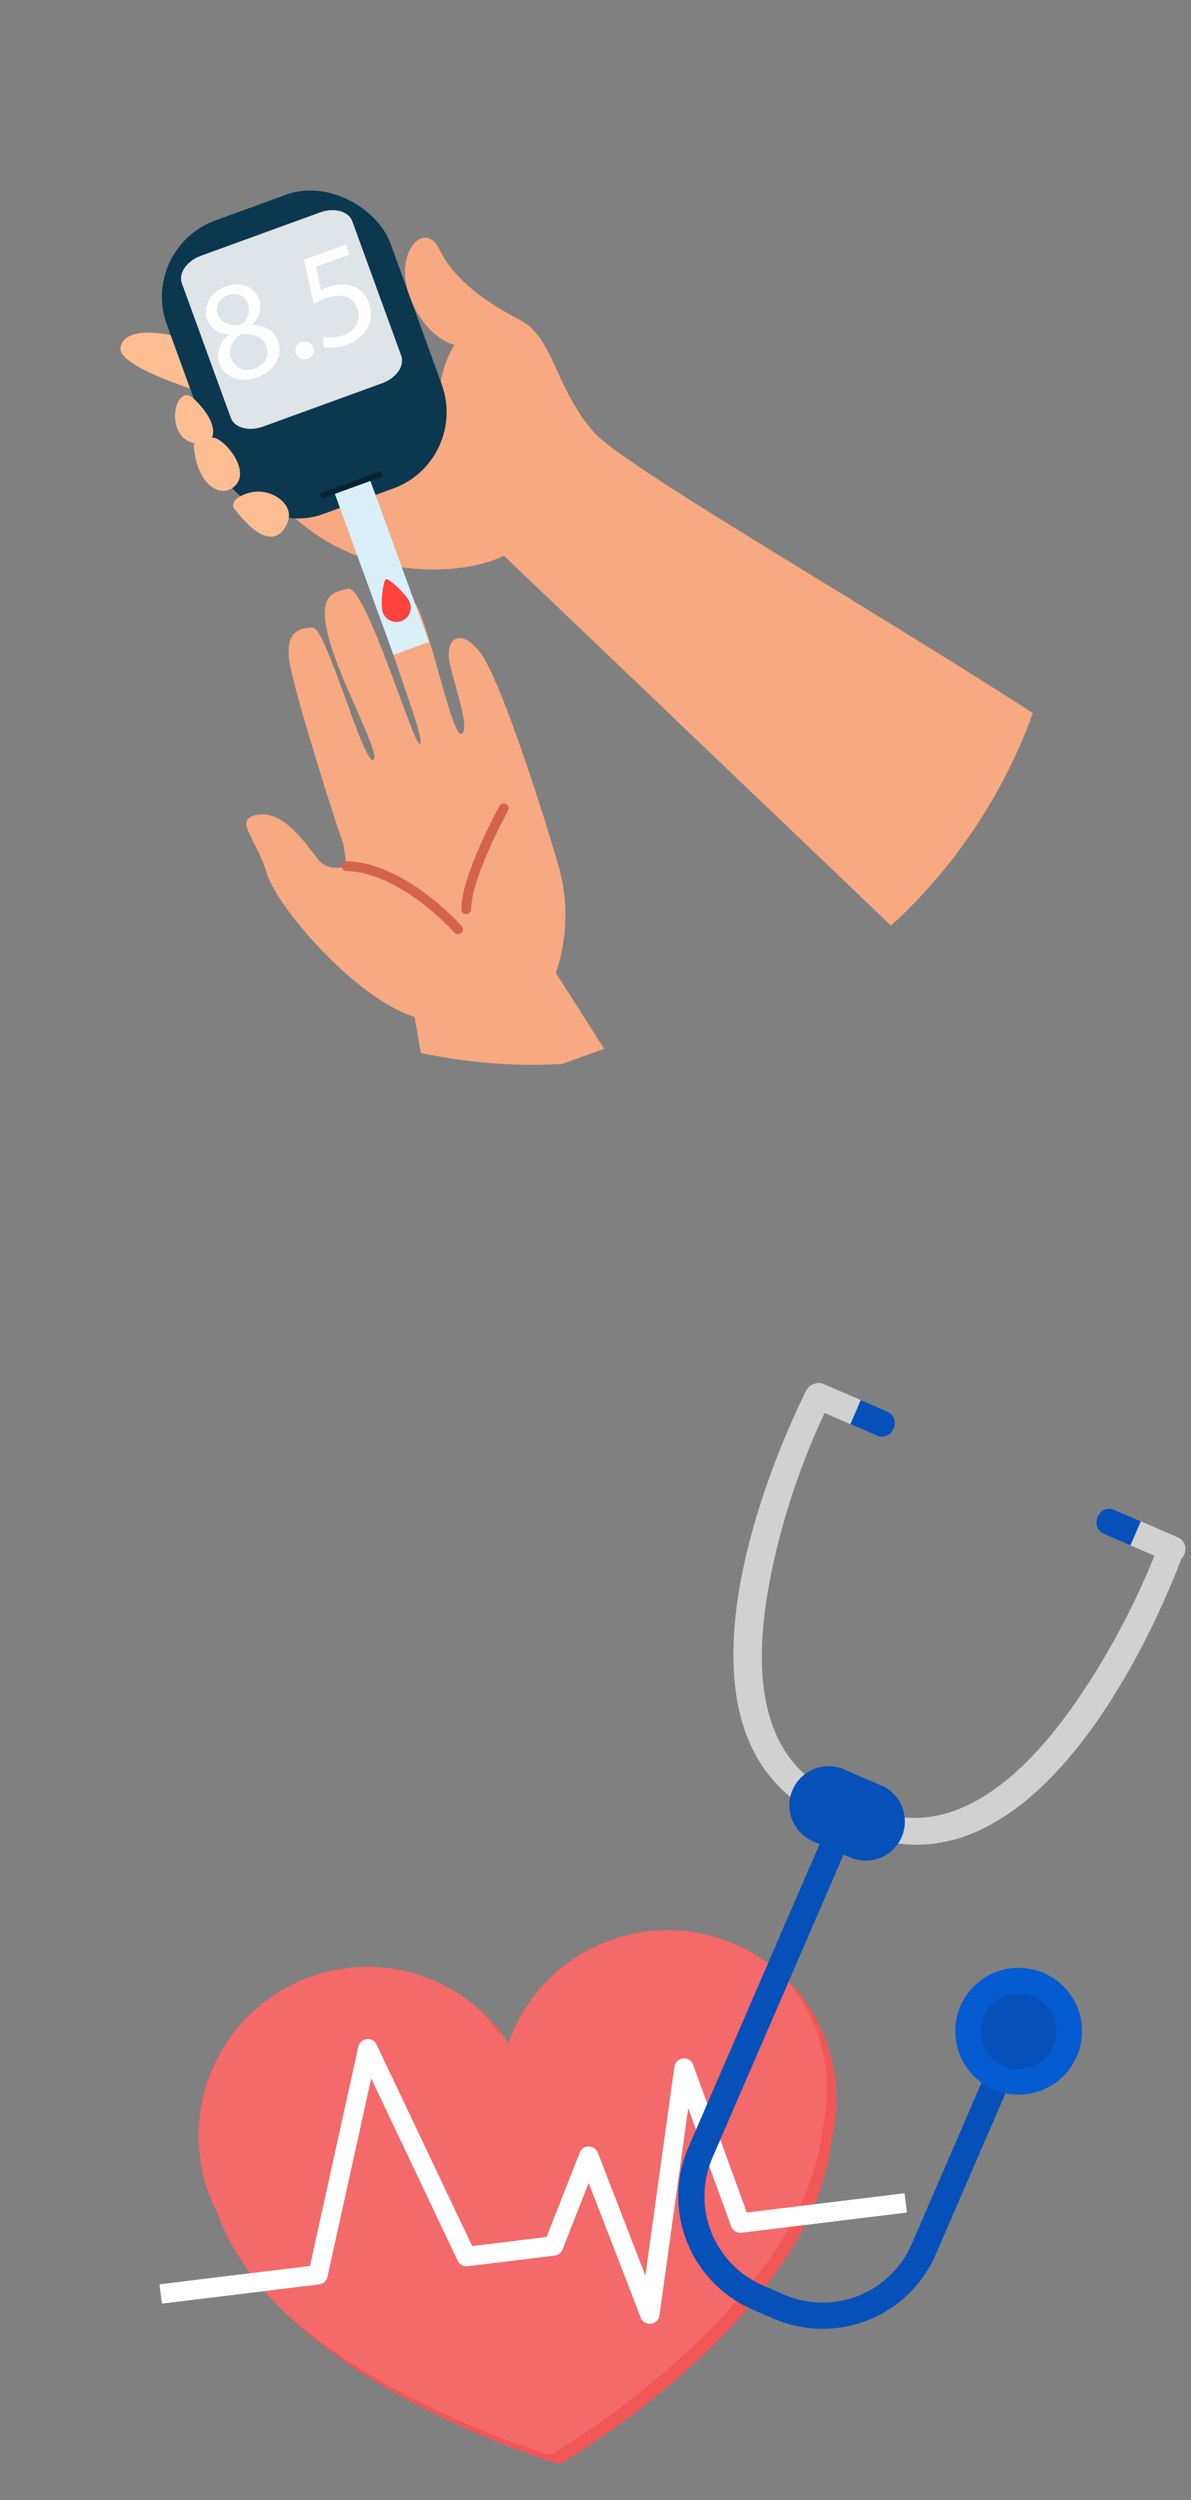<svg xmlns="http://www.w3.org/2000/svg" xmlns:xlink="http://www.w3.org/1999/xlink" width="243.926" height="511.85" viewBox="0 0 243.926 511.85">
  <rect x="0" y="0" width="243.926" height="511.85" fill="#808080" stroke="none"/>
  <defs>
    <clipPath id="clip-path">
      <circle id="Ellipse_109" data-name="Ellipse 109" cx="109" cy="109" r="109" transform="translate(225 492)" fill="#fff" stroke="#707070" stroke-width="1"/>
    </clipPath>
  </defs>
  <g id="Gruppe_2180" data-name="Gruppe 2180" transform="translate(-225 -487)">
    <g id="Gruppe_1376" data-name="Gruppe 1376" transform="matrix(0.985, 0.174, -0.174, 0.985, 342.846, 127.883)">
      <g id="Gruppe_1375" data-name="Gruppe 1375" transform="translate(59.937 738.804)">
        <g id="Gruppe_1374" data-name="Gruppe 1374" transform="translate(2.067)">
          <path id="Pfad_1408" data-name="Pfad 1408" d="M73.655,643.824A34.564,34.564,0,0,0,6.49,648.33a34.493,34.493,0,0,0-35.217-9.37,34.548,34.548,0,0,0-22.965,43.158,34.6,34.6,0,0,0,5.585,10.845c18.274,31.892,77.967,38.412,77.967,38.412S77.753,692.6,75.085,655.94h0A34.623,34.623,0,0,0,73.655,643.824Z" transform="translate(53.212 -619.351)" fill="#f15757"/>
          <path id="Pfad_1409" data-name="Pfad 1409" d="M72.833,654.4a34.45,34.45,0,0,0-13.809-29.715A34.553,34.553,0,0,0,6.49,648.33c-.686-.728-1.406-1.42-2.149-2.081-.032.18-.068.362-.1.544a34.66,34.66,0,0,0-4.529-4.026,34.361,34.361,0,0,0-28.44-3.806,34.548,34.548,0,0,0-22.965,43.159,34.6,34.6,0,0,0,5.585,10.845c3.831,6.692,9.492,12.261,16.039,16.892,24.607,16.151,59.678,19.981,59.678,19.981S75.5,691.064,72.833,654.4Z" transform="translate(53.212 -619.35)" fill="#f46969"/>
        </g>
        <path id="Pfad_1410" data-name="Pfad 1410" d="M60.793,671.283,44.681,643.356a1.893,1.893,0,0,0-2.244-.851A1.968,1.968,0,0,0,41,644.456l1.593,43.159L28.613,664.5a1.979,1.979,0,0,0-2.291-.831,1.9,1.9,0,0,0-1.34,1.447l-3.69,18.233L6.623,687.832l-26.415-37.168a1.982,1.982,0,0,0-2.22-.785,2.023,2.023,0,0,0-1.429,1.886l-1.938,45.843-29.683,9.068,1.162,3.807,31.03-9.48a2.007,2.007,0,0,0,1.407-1.906l1.752-41.452L4.174,691.252a2.011,2.011,0,0,0,2.24.806l17.174-5.249a1.97,1.97,0,0,0,1.362-1.466l2.91-14.389,15.311,25.323a1.932,1.932,0,0,0,2.254.833,1.956,1.956,0,0,0,1.425-1.947l-1.58-42.825,12.894,22.351a2,2,0,0,0,2.278.864l32.64-9.973-1.162-3.805Z" transform="translate(55.063 -616.662)" fill="#fff"/>
      </g>
      <g id="Gruppe_1373" data-name="Gruppe 1373" transform="translate(152.08 623.613)">
        <g id="Gruppe_1368" data-name="Gruppe 1368">
          <g id="Gruppe_1366" data-name="Gruppe 1366">
            <path id="Pfad_1400" data-name="Pfad 1400" d="M110.362,662.422C91.136,657.517,88.95,635.088,89.6,618.477a148.38,148.38,0,0,1,4.987-32.488l11.349,2.7c3.367.8,4.609-4.421,1.243-5.221L93.424,580.2a2.47,2.47,0,0,0-2.117.391,2.6,2.6,0,0,0-1.253,1.608c-7.287,25.253-15.358,76.671,19.067,85.449C112.477,668.5,113.712,663.277,110.362,662.422Z" transform="translate(-83.66 -580.113)" fill="#d1d1d1"/>
            <path id="Pfad_1401" data-name="Pfad 1401" d="M167.008,596.9,153.26,593.63c-3.368-.8-4.61,4.419-1.242,5.221l10.95,2.605a153.867,153.867,0,0,1-10.176,31.254c-6.783,15.162-19.049,34.145-38.335,29.886-3.375-.747-4.622,4.471-1.243,5.22,34.3,7.576,50.278-40.77,55.337-66.827A2.647,2.647,0,0,0,167.008,596.9Z" transform="translate(-80.446 -578.547)" fill="#d1d1d1"/>
          </g>
          <g id="Gruppe_1367" data-name="Gruppe 1367" transform="translate(16.528 1.986)">
            <path id="Pfad_1402" data-name="Pfad 1402" d="M105.449,583.26,99.7,581.892l-1.241,5.222,5.744,1.367C107.572,589.282,108.815,584.06,105.449,583.26Z" transform="translate(-98.462 -581.892)" fill="#0651b9"/>
            <path id="Pfad_1403" data-name="Pfad 1403" d="M149.207,593.63,154.951,595l-1.243,5.22-5.743-1.366C144.6,598.049,145.84,592.828,149.207,593.63Z" transform="translate(-92.922 -580.533)" fill="#0651b9"/>
          </g>
        </g>
        <g id="Gruppe_1372" data-name="Gruppe 1372" transform="translate(8.925 76.808)">
          <g id="Gruppe_1370" data-name="Gruppe 1370">
            <g id="Gruppe_1369" data-name="Gruppe 1369" transform="translate(0 8.36)">
              <path id="Pfad_1404" data-name="Pfad 1404" d="M115.655,761.477l-4.613-1.1A25.252,25.252,0,0,1,92.34,730l17.513-73.615,5.222,1.242L97.56,731.242a19.881,19.881,0,0,0,14.723,23.915l4.614,1.1a19.883,19.883,0,0,0,23.915-14.723l11.346-47.692,5.221,1.243-11.347,47.691A25.252,25.252,0,0,1,115.655,761.477Z" transform="translate(-91.652 -656.388)" fill="#0651b9"/>
            </g>
            <path id="Pfad_1405" data-name="Pfad 1405" d="M123.383,660.7a8.019,8.019,0,0,1-9.659,5.944l-8.063-1.919a8.018,8.018,0,0,1-5.948-9.655h0a8.022,8.022,0,0,1,9.661-5.947l8.064,1.918a8.018,8.018,0,0,1,5.945,9.66Z" transform="translate(-90.738 -648.901)" fill="#0651b9"/>
          </g>
          <g id="Gruppe_1371" data-name="Gruppe 1371" transform="translate(50.172 33.794)">
            <path id="Pfad_1406" data-name="Pfad 1406" d="M136.941,689.141a12.977,12.977,0,1,0,15.628-9.619A12.98,12.98,0,0,0,136.941,689.141Z" transform="translate(-136.586 -679.166)" fill="#055bd1"/>
            <path id="Pfad_1407" data-name="Pfad 1407" d="M141.5,689.807a7.732,7.732,0,1,0,9.31-5.73A7.734,7.734,0,0,0,141.5,689.807Z" transform="translate(-136.038 -678.618)" fill="#0651b9"/>
          </g>
        </g>
      </g>
    </g>
    <g id="Gruppe_maskieren_13" data-name="Gruppe maskieren 13" transform="translate(0 -5)" clip-path="url(#clip-path)">
      <g id="Gruppe_1208" data-name="Gruppe 1208" transform="translate(-431.797 586.334) rotate(-20)">
        <path id="Pfad_1226" data-name="Pfad 1226" d="M668.6,226.81c-4.551-3.832-11.5-6.851-13.414-3.186S668.6,238.547,668.6,238.547Z" transform="translate(-6.895 -12.264)" fill="#febe92"/>
        <path id="Pfad_1227" data-name="Pfad 1227" d="M872.588,392.788h0c-24.1-22.908-89.334-94.663-107.182-111.307-9.331-8.7-11-16.256-9.923-22a20.834,20.834,0,0,1,7.286-11.771s-5.188-3.356-5.188-12.7,8.3-13.651,9.023-6.706,5.268,13.412,10.535,19.164,2.051,15.4,6.317,26.652C787.69,285.273,846.032,352.113,872.588,392.788Z" transform="translate(-50.042 -13.519)" fill="#f7a981"/>
        <path id="Pfad_1228" data-name="Pfad 1228" d="M844.608,407.9H779.955L729.6,306.041c-10.711,1.1-31.7-6.194-39.365-25.838,0,0,14.988-19.76,16.793-22.024.943-1.177,11.031,7.254,20.474,15.6,8.671,7.664,16.794,15.249,16.794,15.249Z" transform="translate(-22.062 -27.815)" fill="#f7a981"/>
        <path id="Pfad_1229" data-name="Pfad 1229" d="M692.281,440.57,688.3,422.583a36.559,36.559,0,0,0,7.962-19.906c.885-11.943,1.884-40,0-46.682s-6.075-5.8-6.755,0-.68,13.963-2.719,13.963,2.04-26.513,0-29.006-6.118-3.852-7.025,2.493-.227,25.38-1.586,25.607.68-34.218-2.946-34.9-6.572-.453-7.251,8.838,2.04,26.286,0,25.833.227-28.779-2.266-29.685-5.892-1.36-7.025,5.665-2.266,32.858-2.266,38.07l-.906,4.532s-3.852,0-4.985-3.172-2.946-11.784-8.385-12.917-2.039,4.532-2.492,11.783,8.158,30.139,18.355,38.07l-3.4,19.4Z" transform="translate(0 -60.485)" fill="#f7a981"/>
        <path id="Pfad_1230" data-name="Pfad 1230" d="M668,427.875c10.877,4.306,17,19.942,17,19.942" transform="translate(-12.484 -100.954)" fill="none" stroke="#d3644a" stroke-linecap="round" stroke-miterlimit="10" stroke-width="2"/>
        <path id="Pfad_1231" data-name="Pfad 1231" d="M703.135,444.459c2.209-6.258,14.287-16.807,14.287-16.807" transform="translate(-27.618 -100.858)" fill="none" stroke="#d3644a" stroke-linecap="round" stroke-miterlimit="10" stroke-width="2"/>
        <g id="Gruppe_1207" data-name="Gruppe 1207" transform="translate(658.831 193.492)">
          <rect id="Rechteck_539" data-name="Rechteck 539" width="48.713" height="64.032" rx="16.638" transform="translate(0)" fill="#0b374f"/>
          <path id="Pfad_1232" data-name="Pfad 1232" d="M689.562,240.868c-3.077,0-5.571-1.769-5.571-3.952v-29.3c0-2.183,2.494-3.952,5.571-3.952h25.994c3.077,0,5.572,1.769,5.572,3.952v29.3c0,2.183-2.495,3.952-5.571,3.952Z" transform="translate(-678.203 -197.872)" fill="#fff" opacity="0.63" style="mix-blend-mode: overlay;isolation: isolate"/>
          <path id="Pfad_1233" data-name="Pfad 1233" d="M689.562,240.868c-3.077,0-5.571-1.769-5.571-3.952v-29.3c0-2.183,2.494-3.952,5.571-3.952h25.994c3.077,0,5.572,1.769,5.572,3.952v29.3c0,2.183-2.495,3.952-5.571,3.952Z" transform="translate(-678.203 -197.872)" fill="#fff" opacity="0.63" style="mix-blend-mode: overlay;isolation: isolate"/>
          <g id="Gruppe_1204" data-name="Gruppe 1204" transform="translate(17.718 59.818)">
            <rect id="Rechteck_540" data-name="Rechteck 540" width="13.276" height="1.157" fill="#072330"/>
          </g>
          <rect id="Rechteck_541" data-name="Rechteck 541" width="7.754" height="35.086" transform="translate(20.48 60.976)" fill="#d9f0f9"/>
          <path id="Pfad_1234" data-name="Pfad 1234" d="M717.325,341.916a2.943,2.943,0,1,1-5.886,0c0-1.625,2.3-6.191,2.943-6.191S717.325,340.291,717.325,341.916Z" transform="translate(-690.025 -254.755)" fill="#fe423d"/>
          <g id="Gruppe_1206" data-name="Gruppe 1206" transform="translate(7.407 13.458)">
            <g id="Gruppe_1205" data-name="Gruppe 1205">
              <path id="Pfad_1235" data-name="Pfad 1235" d="M686.835,231.639c0-2.4,1.433-4.094,3.773-5.089l-.029-.088a4.709,4.709,0,0,1-3.013-4.27c0-3.013,2.545-5.06,5.878-5.06,3.685,0,5.528,2.31,5.528,4.679a4.828,4.828,0,0,1-3.129,4.445v.088c2.369.936,3.832,2.6,3.832,4.913,0,3.305-2.837,5.528-6.464,5.528C689.233,236.787,686.835,234.418,686.835,231.639Zm10.236-.117c0-2.31-1.609-3.422-4.182-4.153-2.224.644-3.423,2.106-3.423,3.919a3.516,3.516,0,0,0,3.8,3.626C695.58,234.915,697.071,233.483,697.071,231.523Zm-7.078-9.505c0,1.9,1.433,2.925,3.627,3.51a3.746,3.746,0,0,0,2.9-3.452,2.955,2.955,0,0,0-3.218-3.1A3.024,3.024,0,0,0,689.993,222.017Z" transform="translate(-686.835 -217.133)" fill="#fff"/>
              <path id="Pfad_1236" data-name="Pfad 1236" d="M713.962,247.027a1.729,1.729,0,0,1,1.755-1.842,1.845,1.845,0,1,1-1.755,1.842Z" transform="translate(-698.519 -229.216)" fill="#fff"/>
              <path id="Pfad_1237" data-name="Pfad 1237" d="M735.519,219.862h-7.253l-.731,4.884a10.13,10.13,0,0,1,1.55-.117,8.036,8.036,0,0,1,4.095,1.024,5.419,5.419,0,0,1,2.72,4.884c0,3.715-2.955,6.493-7.078,6.493a9.307,9.307,0,0,1-4.737-1.169l.643-1.96a8.512,8.512,0,0,0,4.065,1.053,4.2,4.2,0,0,0,4.5-4.124c-.03-2.457-1.667-4.212-5.47-4.212a19.581,19.581,0,0,0-2.632.2l1.228-9.126h9.1Z" transform="translate(-702.879 -217.376)" fill="#fff"/>
            </g>
          </g>
        </g>
        <path id="Pfad_1238" data-name="Pfad 1238" d="M669.839,250.127c-2.25-4.5-7.826,4.072-3.913,7.9S673.91,258.272,669.839,250.127Z" transform="translate(-11.007 -23.845)" fill="#febe92"/>
        <path id="Pfad_1239" data-name="Pfad 1239" d="M667.606,266.531c-2.552,8.623,2.021,12.935,5.6,10.54s.225-10.54-1.69-10.54Z" transform="translate(-11.995 -31.459)" fill="#febe92"/>
        <path id="Pfad_1240" data-name="Pfad 1240" d="M673.826,291.346c2.7,8.955,6.227,9.985,9.253,6.862s-.718-8.1-5-8.512S673.826,291.346,673.826,291.346Z" transform="translate(-14.993 -41.413)" fill="#febe92"/>
      </g>
    </g>
  </g>
</svg>
